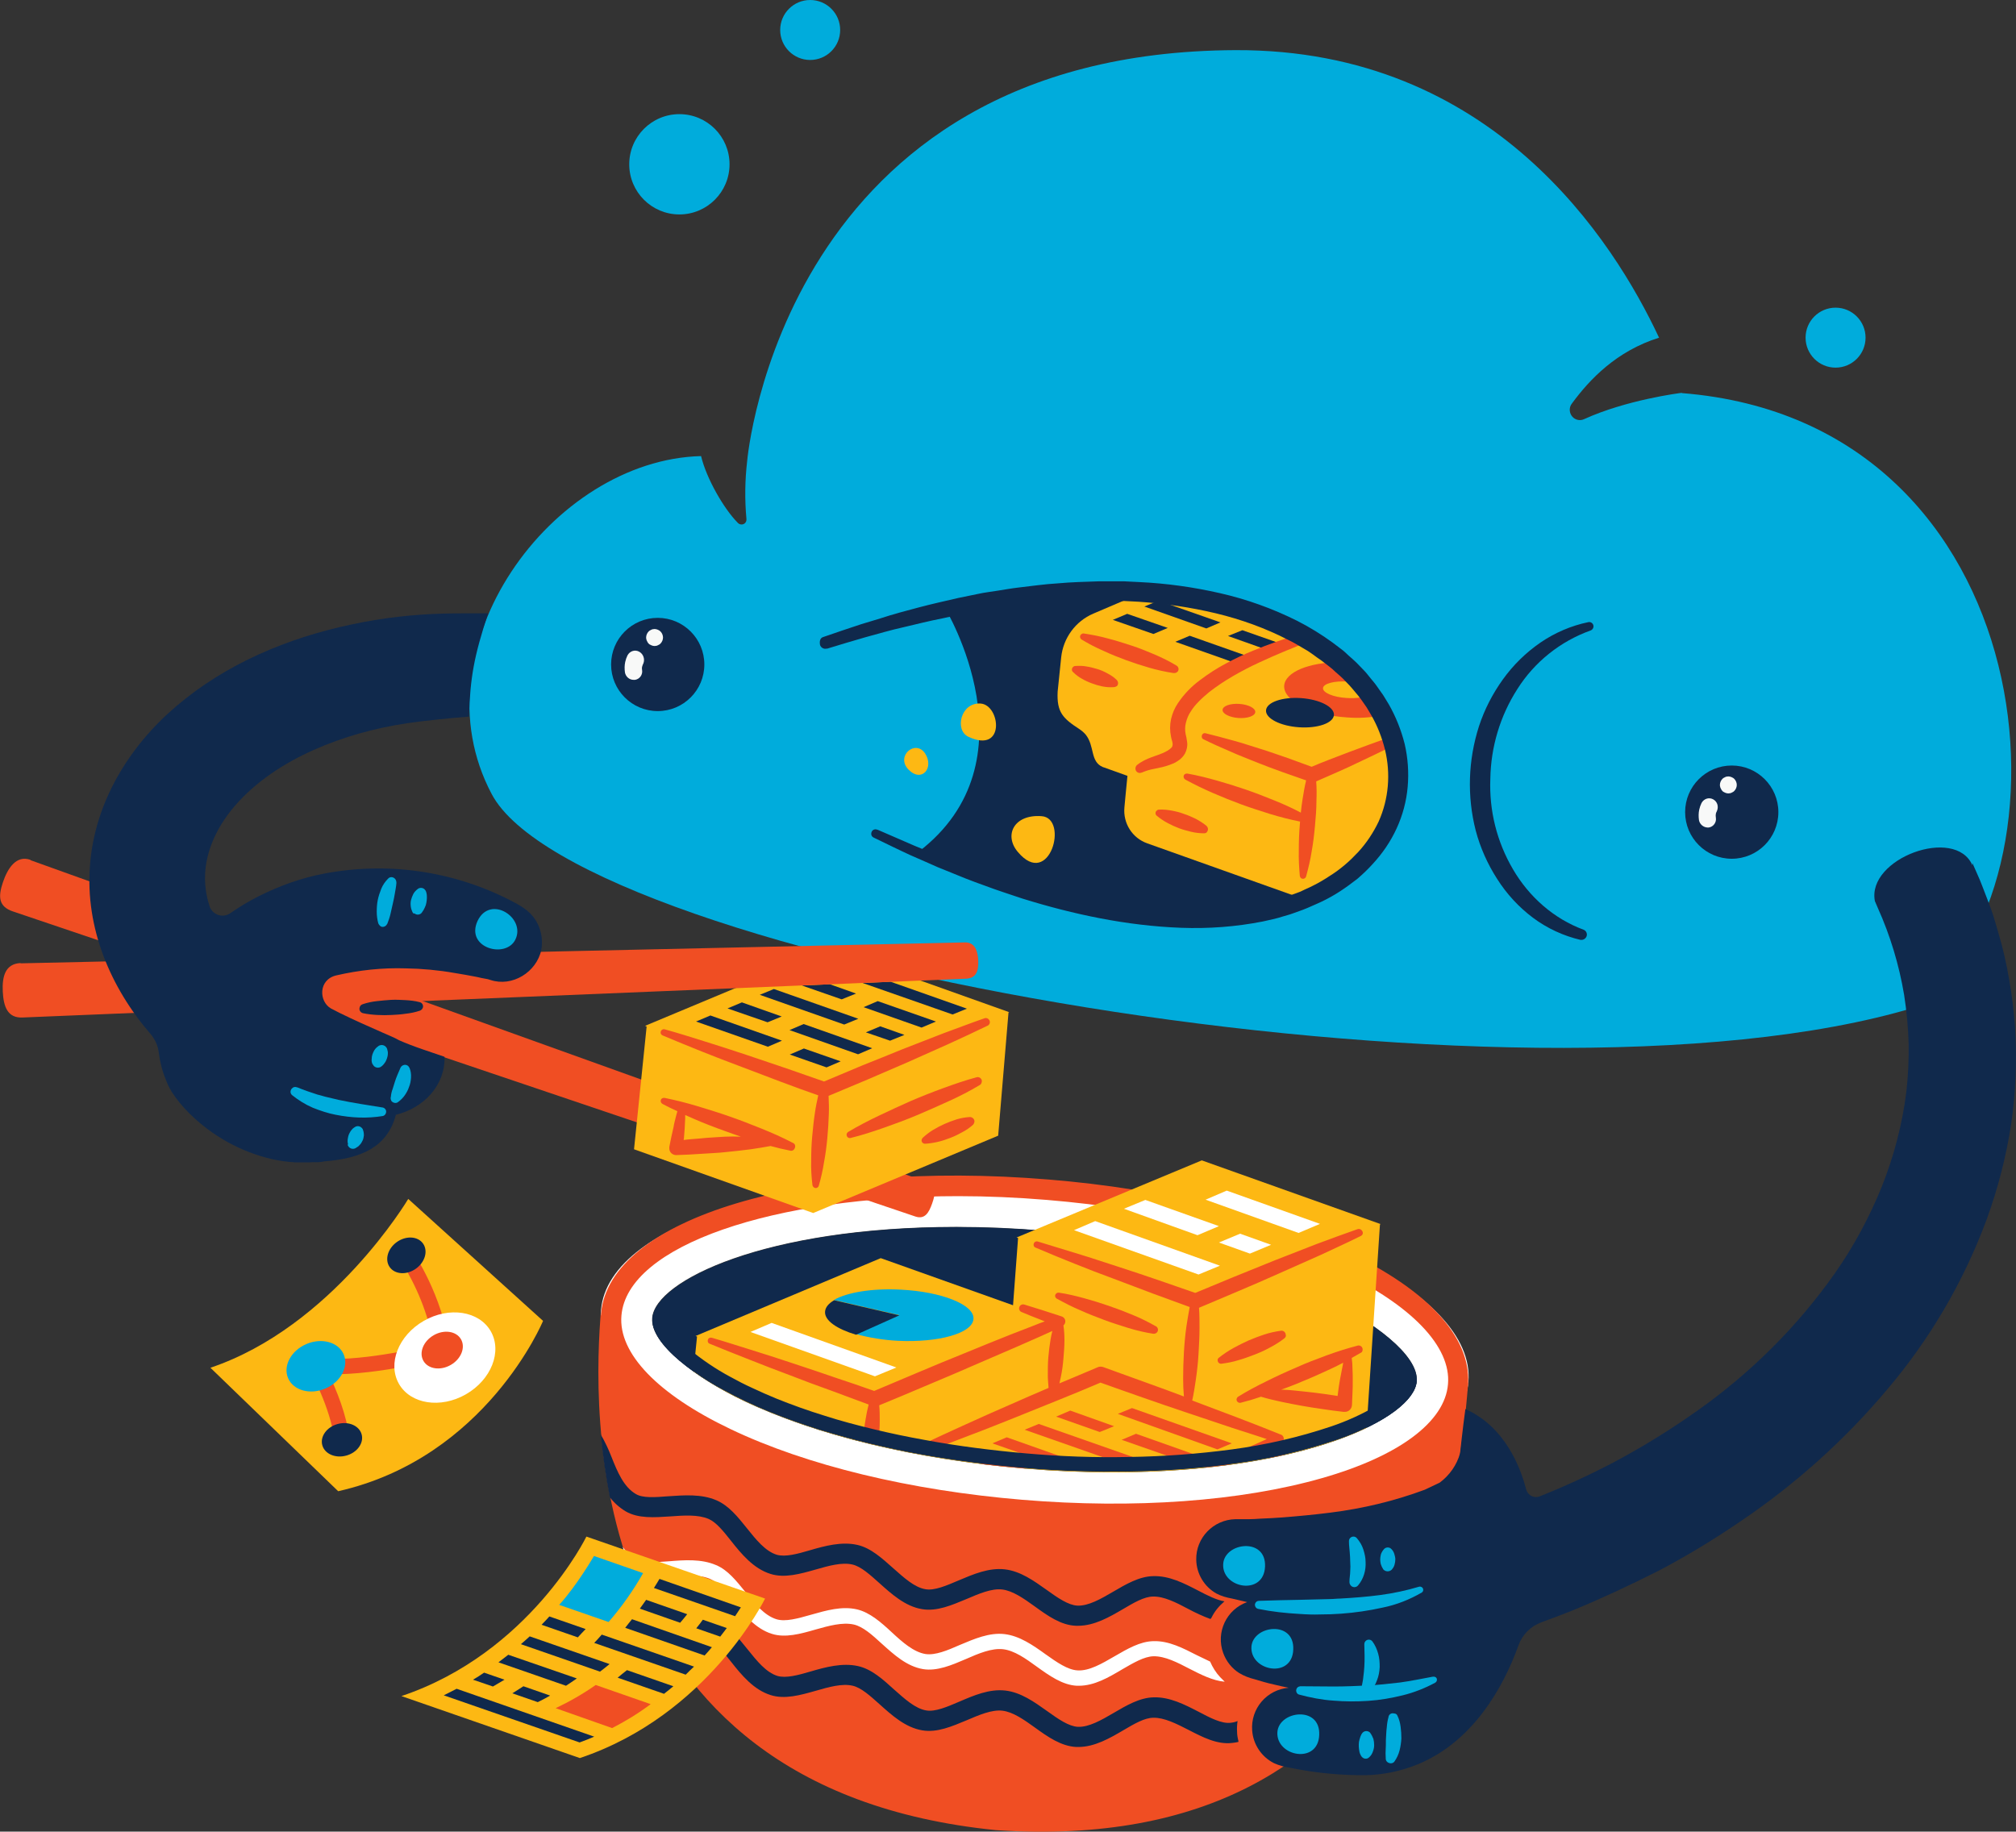<?xml version="1.0" encoding="utf-8"?>
<!-- Generator: Adobe Illustrator 23.0.2, SVG Export Plug-In . SVG Version: 6.00 Build 0)  -->
<svg version="1.1" id="uploading" xmlns="http://www.w3.org/2000/svg" xmlns:xlink="http://www.w3.org/1999/xlink" x="0px" y="0px" viewBox="0 0 800 726.9" style="enable-background:new 0 0 800 726.9;" xml:space="preserve">

<rect x="0" y="0" width="800" height="726.9" fill="#333333" stroke="none"/>

<g>
	<g>
		<path d="M759.8,399.8c-157.8,47.5-530.1-19.2-564.7-84.7c-30.7-58,23.9-132.6,83.1-134.1l0,0
			c2.2,9.1,9.1,20.9,14.4,26.3c0.7,0.9,1.9,1.1,2.8,0.5c0.6-0.4,0.9-1.2,0.8-1.9c-0.7-7.7-0.6-15.3,0.3-23c0,0,0,0,0,0
			c0,0,13.8-162.3,193.8-163c102.1-0.4,150.2,76,168,114c0,0,0.1,0.1,0.1,0.1c-17,5.3-27.7,16.7-34.6,26.1c-1.4,1.7-1.1,4.3,0.6,5.7
			c1.2,1,2.9,1.2,4.3,0.5c16.7-7.6,37.7-10.3,38.7-10.4c0,0,0,0.1,0,0.1C812.4,167.5,826.5,351,759.8,399.8z" style="fill:#00ACDC;"/>
		<path d="M627.2,373c-6.8-1.6-13.3-4.6-18.9-8.8c-5.6-4.2-10.4-9.4-14.2-15.4c-3.8-5.9-6.7-12.4-8.5-19.2
			c-3.5-13.7-3-28,1.3-41.4c2.2-6.7,5.4-12.9,9.5-18.6c4.1-5.7,9.1-10.6,14.9-14.6c5.7-3.9,12.2-6.7,19-8.1c0.9-0.2,1.8,0.4,2,1.3
			c0.2,0.8-0.3,1.7-1.1,2l0,0c-12,4.3-22.3,12.5-29.1,23.3c-6.8,10.6-10.5,22.9-10.7,35.6c-0.5,12.6,2.6,25,9,35.9
			c6.3,10.8,16.1,19.6,28.1,24c1.1,0.5,1.5,1.8,1,2.8C629,372.7,628.1,373.1,627.2,373L627.2,373z" style="fill:#10294C;"/>
		<circle cx="261" cy="263.7" r="18.5" style="fill:#10294C;"/>
		<circle cx="687.2" cy="322.3" r="18.5" style="fill:#10294C;"/>
		<circle cx="269.6" cy="65.2" r="19.9" style="fill:#00ACDC;"/>
		<circle cx="321.5" cy="11.9" r="11.9" style="fill:#00ACDC;"/>
		<circle cx="728.4" cy="134" r="11.9" style="fill:#00ACDC;"/>
		<path d="M261.6,250.2c-0.2-0.1-0.4-0.2-0.6-0.3c-0.2-0.1-0.4-0.1-0.6-0.2c-0.4-0.1-0.9-0.1-1.3,0
			c-0.2,0-0.4,0.1-0.6,0.2c-0.2,0.1-0.4,0.2-0.6,0.3c-0.2,0.1-0.4,0.3-0.5,0.4c-0.6,0.6-1,1.5-1,2.4c0,0.2,0,0.4,0.1,0.7
			c0,0.2,0.1,0.4,0.2,0.6c0.1,0.2,0.2,0.4,0.3,0.6c0.1,0.2,0.3,0.4,0.4,0.5c0.1,0.2,0.3,0.3,0.5,0.4c0.2,0.1,0.4,0.2,0.6,0.3
			c0.2,0.1,0.4,0.1,0.6,0.2c0.4,0.1,0.9,0.1,1.3,0c0.2,0,0.4-0.1,0.6-0.2c0.2-0.1,0.4-0.2,0.6-0.3c0.2-0.1,0.4-0.3,0.5-0.4
			c0.6-0.6,1-1.5,1-2.4c0-0.9-0.4-1.8-1-2.4C261.9,250.5,261.8,250.3,261.6,250.2z" style="fill:#F8F9F8;"/>
		<path d="M253.6,258.6c-1.7-0.9-3.7-0.2-4.6,1.5c0,0,0,0,0,0c-0.4,0.8-0.7,1.7-0.9,2.6c-0.3,1.4-0.3,2.8-0.1,4.2
			c0.3,1.6,1.7,2.9,3.4,2.9c0.2,0,0.4,0,0.6,0c1.9-0.3,3.1-2.1,2.8-3.9c-0.1-0.5-0.1-1.1,0.1-1.6c0.1-0.3,0.2-0.7,0.4-1
			C256,261.6,255.3,259.5,253.6,258.6C253.7,258.7,253.6,258.6,253.6,258.6z" style="fill:#F8F9F8;"/>
		<path d="M687.7,308.7c-0.2-0.1-0.4-0.2-0.6-0.3c-0.2-0.1-0.4-0.1-0.6-0.2c-0.4-0.1-0.9-0.1-1.3,0
			c-0.2,0-0.4,0.1-0.6,0.2c-0.2,0.1-0.4,0.2-0.6,0.3c-0.2,0.1-0.4,0.3-0.5,0.4c-0.6,0.6-1,1.5-1,2.4c0,0.2,0,0.4,0.1,0.7
			c0,0.2,0.1,0.4,0.2,0.6c0.1,0.2,0.2,0.4,0.3,0.6c0.1,0.2,0.3,0.4,0.4,0.5c0.1,0.2,0.3,0.3,0.5,0.4c0.2,0.1,0.4,0.2,0.6,0.3
			c0.2,0.1,0.4,0.1,0.6,0.2c0.4,0.1,0.9,0.1,1.3,0c0.2,0,0.4-0.1,0.6-0.2c0.2-0.1,0.4-0.2,0.6-0.3c0.2-0.1,0.4-0.3,0.5-0.4
			c0.6-0.6,1-1.5,1-2.4c0-0.9-0.4-1.8-1-2.4C688.1,309,687.9,308.8,687.7,308.7z" style="fill:#F8F9F8;"/>
		<path d="M679.8,317.2c-1.7-0.9-3.7-0.2-4.6,1.5c0,0,0,0,0,0c-0.4,0.8-0.7,1.7-0.9,2.6c-0.3,1.4-0.3,2.8-0.1,4.2
			c0.3,1.6,1.7,2.8,3.3,2.9c0.2,0,0.4,0,0.6,0c1.9-0.3,3.1-2.1,2.8-3.9c-0.1-0.5-0.1-1.1,0-1.6c0.1-0.3,0.2-0.7,0.4-1
			C682.1,320.1,681.5,318.1,679.8,317.2C679.8,317.2,679.8,317.2,679.8,317.2z" style="fill:#F8F9F8;"/>
		<path d="M364.3,338.2c47.6-36.1,10.7-96.9,10.7-96.9l0,0c244.4-52.7,237.4,203.8-10.8,96.9H364.3z" style="fill:#10294C;"/>
		<path d="M454.5,234.7l-20.6,8.8c-7.1,3-12,9.7-12.8,17.4l-1.4,13.6c-0.4,8.2,2.1,10.6,8.7,14.9
			c0.9,0.6,1.7,1.3,2.4,2.1c3.7,4.6,1.7,10.7,6.8,12.9l0.6,0.2l9.2,3.3l-0.8,8.2l-0.4,4.3c-0.6,6.3,3.1,12.2,9.1,14.3l60.9,21.7
			l10.9-4.6C579.9,320.5,556.2,242.4,454.5,234.7z" style="fill:#FDB813;"/>
		<path d="M531.7,262.8c-12.2,0-21.7,3.9-22.1,9.3c-0.4,6,10.7,11.7,24.8,12.6c4.7,0.4,9.4,0.1,14-0.8
			C544.3,275.9,538.6,268.7,531.7,262.8z" style="fill:#F04E23;"/>
		<path d="M540.3,271.5c-1.8-0.5-3.6-0.9-5.5-1c-5.3-0.4-9.7,0.8-9.8,2.6s4.1,3.6,9.4,3.9c4.1,0.3,7.6-0.4,9.1-1.5
			C542.4,274.2,541.4,272.8,540.3,271.5z" style="fill:#FDB813;"/>
		
			<ellipse transform="matrix(6.982913e-02 -0.998 0.998 6.982913e-02 175.579 752.949)" cx="491.5" cy="282.3" rx="2.8" ry="6.5" style="fill:#F04E23;"/>
		<polygon points="463.4,249.2 447.3,243.6 441.6,246 457.7,251.6 		" style="fill:#10294C;"/>
		<polygon points="472.1,252.3 466.4,254.7 493.3,264.2 499,261.8 		" style="fill:#10294C;"/>
		<polygon points="484.3,247 459.8,238.4 454.1,240.7 478.7,249.4 		" style="fill:#10294C;"/>
		<polygon points="493,250.1 487.3,252.4 505.9,259 511.5,256.6 		" style="fill:#10294C;"/>
		<path d="M465.6,267.1c-3.2-0.5-6.4-1.2-9.5-2.1c-3.1-0.9-6.2-1.9-9.2-3c-3-1.1-6-2.3-9-3.7c-3-1.3-5.9-2.8-8.7-4.5
			c-0.6-0.4-0.8-1.2-0.4-1.8c0.3-0.4,0.8-0.7,1.3-0.6c3.2,0.5,6.4,1.1,9.6,2c3.1,0.8,6.2,1.8,9.3,2.8c3.1,1,6,2.2,9.1,3.5
			c3,1.3,5.9,2.7,8.7,4.4c0.8,0.4,1.1,1.4,0.7,2.2C467.1,266.9,466.4,267.2,465.6,267.1L465.6,267.1z" style="fill:#F04E23;"/>
		<path d="M477.8,330.7c-1.7,0-3.4-0.2-5.1-0.6c-1.6-0.4-3.2-0.8-4.8-1.4c-1.6-0.6-3.1-1.3-4.6-2.1
			c-1.5-0.8-3-1.8-4.3-2.9c-0.6-0.5-0.6-1.4-0.1-1.9c0.3-0.3,0.6-0.5,1-0.5c1.7-0.1,3.5,0.1,5.1,0.4c1.6,0.3,3.3,0.7,4.8,1.3
			c1.6,0.5,3.1,1.2,4.6,1.9c1.5,0.8,3,1.7,4.3,2.8c0.7,0.6,0.9,1.6,0.3,2.4C478.8,330.5,478.3,330.7,477.8,330.7L477.8,330.7z" style="fill:#F04E23;"/>
		<path d="M441.9,272.7c-1.5,0.1-3,0-4.5-0.3c-1.4-0.3-2.8-0.7-4.1-1.2c-1.4-0.5-2.7-1.1-3.9-1.8
			c-1.3-0.7-2.5-1.6-3.6-2.7c-0.6-0.5-0.6-1.4,0-2c0,0,0,0,0,0c0.2-0.2,0.5-0.4,0.9-0.4c1.5-0.1,3-0.1,4.5,0.2
			c1.4,0.2,2.8,0.6,4.2,1c1.4,0.4,2.7,1,4,1.7c1.3,0.7,2.6,1.5,3.7,2.6c0.7,0.7,0.8,1.8,0.1,2.5
			C442.8,272.5,442.4,272.7,441.9,272.7L441.9,272.7z" style="fill:#F04E23;"/>
		<path d="M551.3,292.7c-2.6,0.9-5.1,1.7-7.7,2.7c-2.7,1-5.4,2-8.1,3c-2.7,1-5.4,2.1-8.1,3.1c-2.3,0.9-4.6,1.8-6.9,2.8
			c-3.2-1.2-6.4-2.3-9.6-3.5c-3.6-1.2-7.1-2.5-10.7-3.6c-1.8-0.6-3.6-1.1-5.4-1.7s-3.6-1.1-5.4-1.6c-3.6-1-7.3-2-11-2.9
			c-0.7-0.2-1.4,0.3-1.5,1c-0.1,0.6,0.1,1.2,0.7,1.4c3.4,1.7,6.8,3.2,10.3,4.7c1.7,0.8,3.5,1.5,5.2,2.2c1.7,0.7,3.5,1.4,5.2,2.1
			c3.5,1.4,7,2.7,10.6,4c3.1,1.1,6.2,2.2,9.4,3.3c-0.6,2.5-1,4.9-1.4,7.4c-0.3,1.8-0.5,3.6-0.7,5.4c-3.4-1.8-6.9-3.4-10.4-4.8
			c-3.7-1.5-7.5-3-11.3-4.3s-7.6-2.5-11.5-3.6c-3.9-1.1-7.8-2.1-11.8-2.8c-0.7-0.1-1.4,0.3-1.5,1c-0.1,0.6,0.2,1.1,0.7,1.4
			c3.5,1.9,7.2,3.7,10.9,5.3c3.7,1.6,7.4,3.1,11.2,4.5c3.8,1.4,7.6,2.6,11.4,3.8c3.9,1.2,7.8,2.2,11.8,3h0.2c0,0.4-0.1,0.9-0.1,1.3
			c-0.3,3.4-0.4,6.7-0.4,10.1c-0.1,3.4,0.1,6.8,0.4,10.2c0.1,0.5,0.4,1,0.9,1.1c0.7,0.2,1.4-0.2,1.6-0.9c0,0,0,0,0,0
			c0.9-3.3,1.7-6.6,2.2-9.9c0.6-3.3,1-6.7,1.3-10c0.3-3.3,0.6-6.7,0.6-10.1c0.1-2.6,0.1-5.1-0.1-7.7c2.4-1.1,4.9-2.1,7.3-3.2
			c2.6-1.2,5.3-2.3,7.9-3.6s5.2-2.4,7.8-3.7c2.2-1,4.3-2.1,6.4-3.2C551.8,295,551.6,293.8,551.3,292.7z" style="fill:#F04E23;"/>
		<path d="M515.9,251.6c-6.3,1.9-12.6,4.1-18.6,6.6c-3.7,1.5-7.3,3.2-10.8,5.1c-3.6,1.9-7,4.1-10.3,6.6
			c-3.4,2.5-6.4,5.6-8.8,9.2c-1.3,1.9-2.2,4.1-2.7,6.3c-0.5,2.3-0.5,4.7,0,7c0.1,0.5,0.2,1.1,0.4,1.6c0.1,0.3,0.2,0.7,0.2,1
			c0.1,0.4,0,0.8-0.1,1.2c-0.2,0.6-1.5,1.6-3,2.3c-3,1.5-7.4,2.2-11,5.1c-0.6,0.5-0.8,1.4-0.5,2.1c0.4,0.9,1.4,1.3,2.3,0.9
			c0,0,0,0,0,0h0.1c1.6-0.7,3.3-1.2,5-1.5c2-0.4,4-0.8,5.9-1.5c1.1-0.4,2.2-0.8,3.2-1.5c1.2-0.7,2.3-1.8,3-3
			c0.7-1.4,1.1-2.9,0.9-4.5c-0.1-0.6-0.2-1.3-0.3-1.9c-0.1-0.5-0.2-0.9-0.3-1.3c-0.3-1.5-0.3-3.1,0.1-4.6c0.4-1.6,1-3.1,1.9-4.4
			c0.9-1.5,2-2.8,3.3-4.1c0.6-0.6,1.3-1.3,2-1.9c0.7-0.6,1.4-1.2,2.1-1.8c3-2.3,6.1-4.4,9.4-6.3c3.3-1.9,6.7-3.7,10.2-5.3
			c6.6-3.1,13.5-5.9,20.4-8.6C518.6,253.3,517.3,252.4,515.9,251.6z" style="fill:#F04E23;"/>
		
			<ellipse transform="matrix(6.871183e-02 -0.998 0.998 6.871183e-02 197.992 778.056)" cx="515.7" cy="283" rx="5.8" ry="13.5" style="fill:#10294C;"/>
		<path d="M384.3,292.4c-5.6-2.6-3.1-13.7,4.8-13.2S399.1,299.3,384.3,292.4z" style="fill:#FDB813;"/>
		<path d="M360.5,305.4c-5.2-5.4,2.8-12.1,6.6-6.4C370.8,304.7,365.8,310.8,360.5,305.4z" style="fill:#FDB813;"/>
		<path d="M403.9,338.1c-5.6-6.6-1.6-15,9.4-14.2C424.3,324.6,416.5,353.1,403.9,338.1z" style="fill:#FDB813;"/>
		<path d="M326.7,252.8c5-1.7,10.1-3.5,15.1-5.1l7.6-2.3l3.8-1.2c1.3-0.4,2.6-0.7,3.8-1.1c5.1-1.4,10.3-2.8,15.5-4
			c2.6-0.6,5.2-1.2,7.8-1.8l7.8-1.6c1.3-0.3,2.6-0.5,3.9-0.7l4-0.6c2.6-0.4,5.3-0.9,7.9-1.2c5.3-0.6,10.6-1.4,16-1.7
			c5.3-0.5,10.7-0.6,16.1-0.8h8.1h2l2,0.1l4,0.2c10.8,0.5,21.5,2,32,4.4c10.6,2.4,20.9,6.1,30.7,11c4.9,2.5,9.6,5.4,14,8.6l3.3,2.5
			c0.5,0.4,1.1,0.8,1.6,1.3l1.5,1.4c1,0.9,2.1,1.8,3.1,2.8l2.9,3c1,1,1.8,2.1,2.7,3.2c0.9,1.1,1.8,2.1,2.6,3.3l2.4,3.4l2.2,3.6
			c2.8,4.9,4.9,10.2,6.3,15.7c1.3,5.6,1.7,11.4,1.2,17.1c-0.5,5.7-2,11.3-4.4,16.5c-2.4,5.2-5.6,9.9-9.5,14.1
			c-1.9,2.1-3.9,4-6.1,5.9c-2.2,1.7-4.5,3.4-6.8,4.9c-2.3,1.5-4.8,2.9-7.3,4.1c-1.2,0.6-2.5,1.1-3.8,1.7s-2.5,1.1-3.8,1.6l-3.9,1.4
			c-1.3,0.5-2.6,0.8-3.9,1.2c-1.3,0.4-2.6,0.8-4,1.1l-4,0.9c-10.7,2.1-21.5,2.9-32.4,2.5c-21.6-0.8-42.7-5.3-63-11.6
			c-5-1.7-10.1-3.3-15.1-5.2c-2.5-0.9-5-1.8-7.5-2.8l-7.4-3l-3.7-1.5l-3.6-1.6l-7.3-3.2c-4.8-2.2-9.6-4.6-14.4-6.9
			c-0.9-0.4-1.2-1.4-0.8-2.3c0.4-0.9,1.4-1.2,2.3-0.8l0,0h0.1c4.8,2.1,9.6,4.2,14.5,6.3l7.3,3l3.7,1.5l3.7,1.4l7.4,2.8
			c2.5,0.9,5,1.7,7.5,2.5c5,1.7,10,3.2,15,4.7c2.5,0.8,5,1.4,7.6,2c2.5,0.7,5,1.4,7.6,1.9l7.7,1.7l7.7,1.4c10.3,1.8,20.6,2.8,31,3
			c10.3,0.2,20.6-0.7,30.7-2.8l3.7-0.8c1.2-0.3,2.4-0.7,3.7-1c1.2-0.3,2.5-0.7,3.6-1.1l3.6-1.3c1.2-0.4,2.4-0.9,3.5-1.5
			c1.1-0.5,2.3-1,3.4-1.6c2.2-1.1,4.4-2.4,6.5-3.8c2.1-1.3,4.1-2.8,6-4.4c1.9-1.6,3.6-3.3,5.3-5.1c3.3-3.6,6-7.7,8.1-12.1
			c4-9,4.8-19,2.5-28.5c-1.2-4.8-3-9.4-5.4-13.6l-1.9-3.2l-2.1-3c-0.7-1-1.5-2-2.3-2.9c-0.8-1-1.6-1.9-2.4-2.8l-2.6-2.7
			c-0.9-0.9-1.9-1.7-2.8-2.5l-1.4-1.3c-0.5-0.4-1-0.8-1.5-1.2l-3-2.3c-1-0.7-2.1-1.4-3.1-2.2c-1-0.7-2.1-1.5-3.2-2.1
			c-2.2-1.3-4.3-2.6-6.6-3.7c-9.1-4.7-18.8-8.2-28.8-10.6c-10.1-2.4-20.3-3.9-30.7-4.6l-3.9-0.2l-1.9-0.1h-2l-7.8-0.1
			c-5.2,0.1-10.4,0.2-15.6,0.6c-5.2,0.2-10.4,0.9-15.6,1.4c-2.6,0.3-5.2,0.7-7.8,1l-3.9,0.5c-1.3,0.2-2.6,0.4-3.9,0.6l-7.7,1.3
			c-2.6,0.5-5.1,1-7.7,1.6c-5.2,1-10.3,2.3-15.4,3.5c-1.3,0.3-2.6,0.6-3.8,0.9l-3.8,1l-7.6,2.1c-5,1.4-10.1,3-15.1,4.5H328
			c-1.1,0.3-2.3-0.4-2.6-1.5C325.1,254.2,325.6,253.1,326.7,252.8L326.7,252.8z" style="fill:#10294C;"/>
	</g>
	<g>
		<path d="M416,469.1c95.1,7.9,169.7,43.4,166.7,79.3c-3,35.9-82.4,58.7-177.5,50.8c-95-7.9-169.7-43.4-166.7-79.3
			S321,461.2,416,469.1z M562.2,548.1c0.8-10.4-17.6-23.9-36.2-32.8c-29-13.8-68.6-23.3-111.6-26.9c-11.7-1-23.5-1.5-34.9-1.5
			c-75.8,0-119.5,21.3-120.7,36.1c-0.9,10.4,17.6,23.9,36.2,32.8c29,13.8,68.6,23.3,111.6,26.9c11.7,1,23.4,1.5,34.8,1.5
			C517.4,584.2,561,562.9,562.2,548.1z" style="fill:#FFFFFF;"/>
		<path d="M582.6,549.5c0-0.4,0.1-0.8,0.1-1.2c0,0.2,0,0.4-0.1,0.6c0.9-18.4-16-36.9-47.8-52
			c-31.2-14.8-73.3-25.1-118.7-28.8c-96.5-8-174.5,15.4-177.6,53.3c0,0.3,0,0.5-0.1,0.8c0-0.8,0-1.5,0.1-2.3
			c-3,35.9-10.5,189.6,156.7,206.4c169.7,11.4,184.1-137.1,187.3-176.1c0-0.1,0-0.2,0-0.3l0,0C582.6,549.8,582.6,549.6,582.6,549.5z
			 M246.6,522.1c2.3-27.9,60.5-47.4,133.7-47.4c11.4,0,23.2,0.5,35.2,1.5c44.4,3.7,85.6,13.6,115.9,28.1
			c28.7,13.6,44.5,30.1,43.2,45l0,0c-1.2,15-19.5,28.6-50,37.3c-32.2,9.2-74.5,12.3-118.9,8.6s-85.6-13.6-115.9-28.1
			C261.1,553.4,245.3,537.1,246.6,522.1z" style="fill:#F04E23;"/>
		<g id="_Groupe_">
			<path d="M526,515.4c18.6,8.9,37,22.4,36.2,32.8c-1.2,14.7-44.9,36.1-120.7,36.1c-11.4,0-23.2-0.5-34.8-1.5
				c-43-3.6-82.6-13.1-111.6-26.9c-18.6-8.9-37-22.4-36.2-32.8c1.2-14.7,44.9-36.1,120.7-36.1c11.4,0,23.2,0.5,34.9,1.5
				C457.4,492,497,501.6,526,515.4z" style="fill:#10294C;"/>
		</g>
		<path d="M493.9,675.8L493.9,675.8z" style="fill:#10294C;"/>
		<path d="M493.9,675.8" style="fill:#10294C;"/>
		<path d="M289.8,567.1c30.3,14.4,71.5,24.4,115.9,28.1s86.6,0.6,118.9-8.6c30.6-8.7,48.8-22.3,50-37.3l0,0
			c1.2-15-14.5-31.4-43.2-45c-30.3-14.4-71.5-24.4-115.9-28.1c-12-1-23.8-1.5-35.2-1.5c-73.2,0-131.4,19.5-133.7,47.4
			C245.3,537.1,261.1,553.4,289.8,567.1z" style="fill:none;"/>
		<path d="M403.4,491.1l0.6,0.2l-2,26.7l-52.5-18.7L276,530.2l0.6,0.2l-1.4,13.9c6.3,4.4,12.9,8.3,19.9,11.6
			c29,13.8,68.6,23.3,111.6,26.9c11.7,1,23.4,1.5,34.8,1.5c46.5,0,80.8-8.1,100.8-17.6l5.3-80.8l0.3-0.1l-71-25.3L403.4,491.1z" style="fill:#FDB813;"/>
		<path d="M509.7,531.1c-1.8,1.4-3.7,2.6-5.8,3.7c-2,1.1-4,2-6.1,2.8c-2.1,0.8-4.2,1.6-6.4,2.2
			c-2.2,0.7-4.4,1.1-6.7,1.4c-0.7,0.1-1.4-0.4-1.5-1.2c-0.1-0.5,0.1-0.9,0.5-1.2c1.8-1.4,3.7-2.7,5.7-3.8c2-1.1,4-2.1,6-3
			c2.1-0.9,4.2-1.7,6.3-2.4c2.2-0.7,4.4-1.2,6.7-1.5c0.9-0.1,1.7,0.6,1.8,1.5C510.4,530.2,510.2,530.7,509.7,531.1L509.7,531.1z" style="fill:#F04E23;"/>
		<path d="M428.7,520c3.1,1.4,6.2,2.6,9.4,3.8c3.2,1.2,6.4,2.2,9.6,3.2c3.3,1,6.6,1.8,9.9,2.3c0.9,0.1,1.7-0.4,1.9-1.3
			c0.1-0.7-0.2-1.4-0.9-1.7c-3-1.7-6-3.2-9.2-4.5c-3.1-1.3-6.3-2.5-9.5-3.6c-3.2-1.1-6.4-2.1-9.7-3c-3.3-0.9-6.6-1.7-10-2.2
			c-0.5-0.1-1,0.2-1.3,0.6c-0.4,0.6-0.2,1.4,0.5,1.8C422.5,517.1,425.6,518.7,428.7,520z" style="fill:#F04E23;"/>
		<path d="M516.7,548.2c-2.7,1.1-5.4,2.2-8.2,3.2h0.5c2.8,0.2,5.5,0.5,8.3,0.7c2.8,0.3,5.5,0.6,8.3,1
			c1.8,0.3,3.5,0.5,5.3,0.8c0.1-0.5,0.1-1.1,0.2-1.6c0.2-1.6,0.5-3.2,0.7-4.7c0.2-1.6,0.5-3.1,0.9-4.7c0.2-0.8,0.3-1.5,0.5-2.3
			c-1.5,0.8-3,1.5-4.6,2.3C524.6,544.9,520.7,546.6,516.7,548.2z" style="fill:none;"/>
		<path d="M540.7,535.2c-0.2-0.9-1.1-1.4-1.9-1.2c0,0,0,0,0,0c-4.2,1.1-8.3,2.4-12.4,3.9c-4,1.5-8.1,3-12,4.8
			c-4,1.7-7.9,3.5-11.7,5.4c-3.9,1.9-7.7,3.9-11.4,6.2c-0.6,0.4-0.8,1.2-0.4,1.8c0.3,0.5,0.9,0.7,1.4,0.6c2.8-0.7,5.5-1.5,8.1-2.4
			c2.6,0.8,5.3,1.4,8,2c2.7,0.6,5.5,1.1,8.2,1.6c2.7,0.5,5.5,0.9,8.2,1.3s5.5,0.8,8.3,1.1h0.2h0.2c1.6,0.1,2.9-1.1,3-2.7
			c0,0,0,0,0,0c0.1-1.6,0.1-3.2,0.2-4.8c0.1-1.6,0.1-3.2,0.1-4.8s0-3.2-0.1-4.8c0-1.4-0.1-2.8-0.3-4.3c1.2-0.7,2.5-1.4,3.7-2.1
			C540.6,536.6,540.8,535.9,540.7,535.2z M532.6,543c-0.3,1.6-0.6,3.1-0.9,4.7c-0.3,1.6-0.5,3.1-0.7,4.7c-0.1,0.5-0.1,1-0.2,1.6
			c-1.8-0.3-3.5-0.5-5.3-0.8c-2.7-0.4-5.5-0.7-8.3-1c-2.8-0.3-5.5-0.6-8.3-0.7h-0.5c2.7-1,5.5-2,8.2-3.2c4-1.6,7.9-3.4,11.8-5.2
			c1.5-0.7,3.1-1.5,4.6-2.3C532.9,541.5,532.8,542.2,532.6,543L532.6,543z" style="fill:#F04E23;"/>
		<polygon points="484.1,502.3 434.6,484.6 426.2,488.2 475.6,505.8 		" style="fill:#FFFFFF;"/>
		<polygon points="355.7,542.7 306.2,525 297.8,528.6 347.2,546.2 		" style="fill:#FFFFFF;"/>
		<polygon points="454.5,476.2 446,479.7 475.2,490.2 483.7,486.6 		" style="fill:#FFFFFF;"/>
		<polygon points="504.4,494 492.1,489.6 483.7,493.1 496,497.5 		" style="fill:#FFFFFF;"/>
		<polygon points="486.8,472.5 478.4,476.1 515.3,489.3 523.8,485.7 		" style="fill:#FFFFFF;"/>
		<path d="M357.4,511.8c-11.4-0.6-21.3,1.1-26.5,4.1l25.9,6l-17.3,7.5c5.5,1.5,11.1,2.4,16.7,2.7
			c16.3,0.8,29.8-3,30.1-8.7C386.7,517.8,373.7,512.6,357.4,511.8z" style="fill:#00ACDC;"/>
		<path d="M356.9,522l-25.9-6c-2.2,1.3-3.5,2.8-3.6,4.6c-0.2,3.5,4.7,6.8,12.3,9.1L356.9,522z" style="fill:#10294C;"/>
		<polygon points="442.1,566 424.7,559.8 419.1,562.2 436.4,568.3 		" style="fill:#F04E23;"/>
		<polygon points="450.8,569 445.1,571.4 470.8,580.4 476.5,578.1 		" style="fill:#F04E23;"/>
		<polygon points="425.5,579.6 399.5,570.4 393.8,572.8 419.9,581.9 		" style="fill:#F04E23;"/>
		<polygon points="453.8,579.7 412.2,565.1 406.6,567.4 448.2,582 		" style="fill:#F04E23;"/>
		<polygon points="443.6,561.1 483.1,575.2 488.8,572.8 449.2,558.8 		" style="fill:#F04E23;"/>
		<path d="M540.7,488.8c-0.3-0.8-1.2-1.3-2-1c0,0,0,0,0,0c-5.5,1.9-11.1,4-16.5,6L514,497l-8.2,3.2
			c-5.4,2.2-10.9,4.4-16.3,6.6c-5,2.1-10.1,4.2-15.2,6.3c-4.9-1.7-9.8-3.4-14.7-5.1c-5.3-1.8-10.6-3.6-15.9-5.3
			c-5.3-1.7-10.6-3.5-15.9-5.1s-10.7-3.3-16-4.9c-0.7-0.2-1.4,0.2-1.6,0.9c-0.2,0.6,0.1,1.3,0.7,1.5c5.1,2.2,10.3,4.3,15.5,6.4
			c5.2,2.1,10.4,4.1,15.6,6c5.2,1.9,10.4,4,15.6,5.9c4.8,1.8,9.7,3.5,14.5,5.3c-0.5,2.6-0.9,5.1-1.3,7.7c-0.5,3.5-0.8,6.9-1,10.4
			c-0.2,3.5-0.3,6.9-0.3,10.4c0,2.3,0.1,4.7,0.3,7c-4.8-1.8-9.6-3.6-14.4-5.3c-5.9-2.1-11.8-4.3-17.7-6.4l0,0
			c-0.7-0.2-1.5-0.2-2.1,0.1c-5,2.1-10.1,4.3-15.2,6.4c0.2-0.9,0.4-1.8,0.6-2.7c0.5-2.4,0.8-4.8,1-7.2c0.2-2.4,0.4-4.8,0.4-7.2
			c0-2-0.1-3.9-0.4-5.9c0.9-0.8,1-2.1,0.2-3c-0.3-0.3-0.6-0.5-1-0.6l-7.4-2.4c-2.5-0.8-4.9-1.5-7.4-2.3c-0.8-0.2-1.6,0.2-1.9,1
			c-0.3,0.8,0.1,1.7,0.9,2c2.4,1,4.8,2,7.2,2.9l2,0.8c-1.4,0.5-2.8,1-4.2,1.6l-9.3,3.6c-6.2,2.5-12.3,4.9-18.5,7.5
			c-6.2,2.5-12.3,5-18.4,7.6c-5.8,2.4-11.5,4.9-17.3,7.3c-5-1.8-10.1-3.5-15.2-5.2c-5.4-1.9-10.9-3.7-16.3-5.5
			c-5.4-1.8-10.9-3.6-16.4-5.3c-5.5-1.7-11-3.5-16.5-5.1c-0.7-0.2-1.4,0.1-1.6,0.8c-0.2,0.7,0.1,1.4,0.8,1.6
			c5.3,2.2,10.7,4.3,16,6.4s10.7,4.2,16.1,6.2c5.4,2.1,10.7,4.1,16.1,6c4.9,1.8,9.9,3.7,14.8,5.5c-0.5,1.9-0.9,3.9-1.2,5.8
			c-0.5,2.8-0.8,5.6-1,8.4c0,0.2,0,0.3,0,0.5c1.9,0.5,3.9,1,5.9,1.4c0-0.5,0.1-0.9,0.2-1.3c0.3-2.8,0.5-5.6,0.5-8.4c0-2,0-4-0.2-6.1
			c5.9-2.4,11.8-4.9,17.7-7.4c6.1-2.6,12.2-5.1,18.3-7.8c6.1-2.6,12.2-5.3,18.3-7.9l9.1-4l5.3-2.4c-0.3,1.1-0.5,2.2-0.7,3.3
			c-0.4,2.4-0.7,4.8-0.9,7.2c-0.2,2.4-0.2,4.8-0.2,7.2c0,1.6,0.2,3.3,0.3,4.9c-5.1,2.2-10.3,4.4-15.4,6.7
			c-5.8,2.5-11.6,5.1-17.3,7.7s-11.5,5.2-17.2,8c-0.7,0.4-1.1,1.2-0.8,2c0.3,0.8,1.2,1.2,2,1c6-2.1,11.8-4.5,17.7-6.7
			c5.9-2.2,11.8-4.6,17.6-6.9c5.9-2.4,11.7-4.7,17.6-7.1c5.5-2.2,11-4.5,16.4-6.8c5.5,2,11.1,3.9,16.7,5.9
			c5.9,2.1,11.9,4.1,17.8,6.1l17.9,6l9,2.9l4.6,1.5l-12.2,5.5l-12.7,5.8c3.3-0.3,6.6-0.7,9.7-1.1l4.2-1.8l12.9-5.4
			c-0.1,0.5-0.3,1.1-0.4,1.6c-0.2,0.9-0.4,1.9-0.5,2.9c2-0.4,4-0.8,6-1.3c0-0.4,0-0.8,0-1.1c-0.1-1.5-0.2-2.9-0.6-4.3
			c0.1-0.1,0.1-0.2,0.2-0.3c0.4-0.9-0.1-1.9-1-2.3h-0.1l-8.8-3.5l-8.8-3.4l-17.5-6.6c0.6-2.7,1-5.3,1.4-8c0.5-3.5,0.9-6.9,1.1-10.4
			s0.4-6.9,0.4-10.4c0-2.6,0-5.3-0.2-8c5.2-2.2,10.4-4.4,15.6-6.6c5.4-2.3,10.8-4.6,16.1-7l8.1-3.6l8.1-3.6
			c5.3-2.5,10.7-4.9,15.9-7.5C540.7,490.3,541,489.5,540.7,488.8z" style="fill:#F04E23;"/>
		<path d="M387,575.6l-5.6,2.4l8.7,3.1c5.5,0.7,11,1.2,16.6,1.7l0.7,0.1L387,575.6z" style="fill:#F04E23;"/>
		<path d="M562.2,548.1c-0.2,1.7-0.8,3.4-1.8,4.8c-0.9,1.5-2,2.8-3.3,4c-2.5,2.4-5.3,4.4-8.3,6.2
			c-6,3.5-12.3,6.3-18.9,8.5c-13.1,4.4-26.7,7.5-40.4,9.3c-13.7,1.9-27.5,2.9-41.4,3.1c-13.8,0.2-27.7-0.2-41.5-1.4
			c-13.8-1.2-27.5-2.9-41.2-5.4c-6.8-1.2-13.6-2.7-20.3-4.3c-6.7-1.6-13.4-3.5-20-5.5c-13.2-4.2-26.2-9.2-38.3-15.9
			c-6.1-3.3-11.9-7.2-17.2-11.6c-2.7-2.2-5.1-4.7-7.2-7.4c-1-1.4-1.9-2.9-2.6-4.5c-0.7-1.6-1-3.3-0.9-5c0.1-1.7,1.5-2.9,3.2-2.8
			s2.9,1.5,2.8,3.2v0.2c0,0.8,0.2,1.5,0.5,2.2c0.5,1.1,1.2,2.2,1.9,3.2c1.9,2.4,4,4.5,6.3,6.5c5,4.1,10.4,7.8,16.2,10.9
			c2.9,1.6,5.8,3.1,8.9,4.5l4.6,2.1l4.7,2c6.2,2.5,12.6,4.8,19.1,6.8c6.5,2.1,13,3.8,19.6,5.4c6.6,1.6,13.3,3,20,4.2
			c13.4,2.5,27,4.2,40.6,5.4c13.6,1.2,27.3,1.7,40.9,1.4c13.6-0.2,27.2-1.2,40.7-3c13.4-1.8,26.5-4.8,39.3-9.1
			c6.2-2.1,12.2-4.8,17.8-8.1c2.6-1.5,5-3.3,7.3-5.4c0.9-0.9,1.7-1.8,2.4-2.9c0.5-0.7,0.8-1.4,0.9-2.2l0,0c0.1-1.6,1.5-2.8,3.1-2.7
			C561.1,545.1,562.3,546.5,562.2,548.1L562.2,548.1z" style="fill:#10294C;"/>
		<path d="M480.8,641.9c1.2-2.5,3-4.6,5.1-6.4c-3.1-0.5-6.7-2.3-10.5-4.3c-5.6-2.9-11.4-5.9-17.8-5.7
			c-5.5,0.1-10.8,3.2-15.9,6.2c-4.8,2.8-9.8,5.7-14.2,5.5c-3.6-0.2-7.8-3.1-12.1-6.2c-5.2-3.7-10.5-7.5-16.7-8.2
			c-6.3-0.7-12.4,1.9-18.3,4.4c-4.9,2.1-9.6,4.1-13.1,3.5c-4.4-0.7-8.6-4.6-12.8-8.3c-4.4-3.9-8.9-8.1-14.3-9.3
			c-6.2-1.4-12.9,0.4-18.7,2.1c-5.1,1.5-9.9,2.8-13.3,1.8c-4.5-1.4-8.2-6-11.8-10.5c-3.6-4.5-7.2-9-12.1-11.1c-6-2.6-13-2-19.1-1.6
			c-5.2,0.4-10.1,0.8-12.9-0.9c-4.8-2.8-7.3-8.8-9.6-14.6c-1.2-3.1-2.6-6.1-4.3-9c0.8,8.4,2,16.7,3.6,24.9c1.7,2.2,3.8,4.1,6.3,5.6
			c5,2.9,11.4,2.4,17.6,2c5.4-0.4,11.1-0.8,15.3,1c3,1.3,5.9,4.9,8.9,8.7c4.1,5.2,8.9,11,15.6,13.1c5.6,1.8,11.9,0,17.9-1.7
			c5.2-1.5,10.5-3,14.7-2c3.4,0.8,6.9,4,10.7,7.4c4.8,4.3,10.2,9.2,16.9,10.3c5.9,1,11.8-1.6,17.6-4c4.9-2.1,10-4.3,14.2-3.8
			c4.2,0.5,8.6,3.6,12.9,6.7c5.1,3.7,10.4,7.5,16.4,7.7c0.3,0,0.6,0,0.8,0c6.5,0,12.5-3.5,17.8-6.6c4.4-2.6,8.5-5,12-5
			c4.3-0.1,9.2,2.4,13.9,4.9c2.8,1.5,5.8,2.9,8.8,4C480.7,642.2,480.7,642,480.8,641.9z" style="fill:#10294C;"/>
		<path d="M484.2,665.6c-1.7-1.8-3-3.9-4-6.2c-1.7-0.8-3.4-1.6-5.2-2.5c-5.5-2.8-11.2-5.8-17.3-5.6
			c-5.3,0.1-10.4,3.1-15.4,6c-5,2.9-10.1,5.9-14.7,5.6c-3.9-0.2-8.2-3.2-12.7-6.4c-5-3.6-10.3-7.3-16.3-8c-6-0.7-12,1.9-17.7,4.3
			c-5,2.2-9.8,4.2-13.7,3.6c-4.7-0.8-9.1-4.7-13.3-8.6s-8.7-7.9-13.8-9.1c-6-1.4-12.2,0.4-18.2,2.1c-5.3,1.5-10.2,2.9-13.8,1.8
			c-4.8-1.5-8.6-6.2-12.3-10.8c-3.5-4.3-7-8.8-11.7-10.7c-5.8-2.5-12.6-2-18.6-1.5c-5.4,0.4-10.4,0.8-13.5-1
			c-1.9-1.2-3.6-2.8-4.9-4.7c1.1,3.6,2.3,7.2,3.7,10.8c4.4,1.7,9.6,1.3,15.2,0.9c5.5-0.4,11.3-0.9,15.8,1c3.2,1.4,6.2,5,9.3,9
			c4,5,8.7,10.8,15.2,12.8c5.3,1.7,11.4,0,17.3-1.7c5.3-1.5,10.7-3,15.2-2c3.6,0.8,7.3,4.1,11.1,7.6c4.9,4.4,9.9,9,16.4,10.1
			c5.6,0.9,11.4-1.6,17-4c5-2.2,10.2-4.4,14.7-3.9c4.5,0.5,9,3.7,13.4,6.9c5,3.6,10.2,7.3,15.9,7.6h0.8c6.2,0,11.8-3.3,17.2-6.5
			c4.5-2.6,8.7-5.1,12.4-5.2c4.6-0.1,9.6,2.5,14.4,5c4.5,2.3,9.2,4.7,13.9,5.1C485.4,666.8,484.8,666.2,484.2,665.6z" style="fill:#FFFFFF;"/>
		<path d="M491.4,690.8c-0.3-1.2-0.5-2.4-0.5-3.6c-0.1-1.4,0-2.8,0.2-4.2c-0.9,0.4-1.8,0.6-2.8,0.7
			c-3.5,0.4-8-1.9-12.7-4.4c-5.6-2.9-11.5-5.9-17.8-5.7c-5.5,0.1-10.8,3.2-15.9,6.2c-4.8,2.8-9.8,5.7-14.2,5.5
			c-3.6-0.2-7.8-3.1-12.1-6.2c-5.2-3.7-10.5-7.5-16.7-8.2c-6.3-0.7-12.4,1.9-18.2,4.4c-4.9,2.1-9.6,4.1-13.1,3.5
			c-4.4-0.7-8.6-4.6-12.8-8.3c-4.4-4-8.9-8.1-14.3-9.3c-6.2-1.4-12.9,0.4-18.7,2.1c-5.1,1.5-9.9,2.8-13.3,1.8
			c-4.5-1.4-8.2-6-11.8-10.5c-3.6-4.5-7.2-9-12.1-11.1c-6-2.6-13-2-19.1-1.6c-2.4,0.2-4.8,0.4-6.9,0.3c1.3,2.7,2.8,5.3,4.3,7.9
			l3.1-0.2c5.4-0.4,11.1-0.8,15.3,1c3,1.3,5.9,4.9,8.9,8.7c4.1,5.2,8.9,11,15.6,13.1c5.6,1.8,11.9,0,17.9-1.7c5.2-1.5,10.5-3,14.7-2
			c3.4,0.8,6.9,4,10.7,7.4c4.8,4.3,10.2,9.2,16.9,10.3c5.9,1,11.8-1.6,17.6-4c4.9-2.1,10-4.3,14.2-3.8c4.2,0.5,8.6,3.6,12.9,6.7
			c5.1,3.7,10.4,7.4,16.4,7.7h0.8c6.5,0,12.5-3.5,17.8-6.6c4.4-2.6,8.5-5,12-5c4.3-0.1,9.2,2.4,13.9,4.8c5.6,2.9,11.4,5.9,17.3,5.2
			c0.8-0.1,1.7-0.2,2.5-0.4C491.5,691.1,491.4,690.9,491.4,690.8z" style="fill:#10294C;"/>
	</g>
	<g>
		<path d="M12.2,341.4l355.8,127.8c3.8,1.3,3.2,4.7,1.9,8.4c-1.3,3.7-2.9,6.4-6.6,5.2L5.1,361.7
			c-5.6-1.9-5.9-5.7-4-11.4s5.3-11,10.9-9.1L12.2,341.4z" style="fill:#F04E23;"/>
		<polygon points="329.5,376.4 256,407.1 256.6,407.4 251.6,456.1 322.7,481.4 396.1,450.7 400.2,401.8 400.5,401.7 		
			" style="fill:#FDB813;"/>
		<path d="M388.8,430.6c-4,2.4-8.1,4.5-12.3,6.4s-8.4,3.8-12.7,5.6s-8.6,3.4-12.9,4.9s-8.8,3-13.3,4.1
			c-0.7,0.2-1.4-0.2-1.6-0.9c-0.2-0.6,0.1-1.2,0.6-1.5c4-2.4,8.1-4.5,12.3-6.5s8.3-3.9,12.6-5.8c4.2-1.8,8.5-3.5,12.9-5.1
			s8.7-3.1,13.2-4.3c0.9-0.2,1.7,0.3,2,1.2C389.7,429.5,389.4,430.3,388.8,430.6L388.8,430.6z" style="fill:#F04E23;"/>
		<path d="M386.2,446.3c-1.3,1.2-2.8,2.2-4.3,3c-1.5,0.8-3,1.6-4.6,2.2c-1.6,0.6-3.2,1.2-4.9,1.6
			c-1.7,0.4-3.5,0.7-5.3,0.8c-0.8,0-1.4-0.6-1.4-1.3c0-0.4,0.2-0.7,0.4-1c1.3-1.2,2.7-2.3,4.2-3.2c1.5-0.9,3-1.7,4.6-2.4
			c1.6-0.7,3.2-1.3,4.8-1.8c1.7-0.5,3.4-0.8,5.2-0.9c0.9,0,1.7,0.7,1.8,1.6c0,0,0,0,0,0C386.7,445.4,386.5,445.9,386.2,446.3z" style="fill:#F04E23;"/>
		<path d="M392.7,405.1c-0.3-0.8-1.2-1.3-2-1c0,0,0,0,0,0c-5.5,1.9-10.9,4-16.4,6c-5.4,2.1-10.8,4.2-16.2,6.3
			c-5.4,2.2-10.8,4.4-16.1,6.5l-15,6.3c-5-1.7-9.9-3.5-14.9-5.2c-5.3-1.8-10.7-3.6-16-5.4c-5.4-1.8-10.7-3.5-16.1-5.2
			c-5.4-1.7-10.8-3.4-16.2-4.9c-0.7-0.2-1.4,0.2-1.6,0.9c-0.2,0.6,0.1,1.2,0.7,1.5c5.2,2.2,10.4,4.3,15.6,6.4
			c5.2,2.1,10.5,4.1,15.8,6.1s10.5,4,15.8,6c4.8,1.8,9.7,3.6,14.6,5.3c-0.5,2.3-1,4.6-1.3,6.8c-0.5,3.2-0.8,6.3-1.1,9.5
			c-0.3,3.2-0.4,6.4-0.4,9.6c-0.1,3.2,0.1,6.5,0.5,9.7c0.1,0.7,0.7,1.2,1.4,1.2c0.5-0.1,1-0.4,1.1-0.9c0.9-3.1,1.6-6.2,2.1-9.4
			c0.6-3.2,1-6.3,1.3-9.5c0.3-3.2,0.5-6.4,0.6-9.6c0.1-2.4,0-4.8-0.1-7.2l15.5-6.5c5.3-2.3,10.7-4.6,16-6.9
			c5.3-2.4,10.6-4.7,15.9-7.1c5.3-2.4,10.6-4.9,15.8-7.4C392.6,406.7,393,405.9,392.7,405.1z" style="fill:#F04E23;"/>
		<path d="M287.6,448.8c-4.2-1.5-8.4-3.2-12.5-4.9c-1.1-0.5-2.3-1-3.4-1.5c0,0.4,0,0.9,0,1.3c-0.1,1.3-0.1,2.7-0.2,4
			c-0.1,1.3-0.1,2.7-0.3,4c0,0.2,0,0.4-0.1,0.6l1.7-0.2l4.9-0.4c1.6-0.2,3.3-0.3,4.9-0.4s3.3-0.2,4.9-0.3c2-0.1,4-0.2,6.1-0.2
			C291.7,450.2,289.7,449.5,287.6,448.8z" style="fill:none;"/>
		<path d="M314.5,453.5c-4-2.1-8.1-3.9-12.3-5.6c-4.2-1.7-8.3-3.3-12.6-4.8s-8.5-2.8-12.8-4.1
			c-4.3-1.3-8.7-2.4-13.1-3.3c-0.7-0.1-1.4,0.3-1.5,1c-0.1,0.6,0.2,1.1,0.7,1.4c1.9,1,3.9,2,5.9,2.9c-0.2,0.7-0.4,1.5-0.6,2.2
			c-0.3,1.3-0.7,2.6-0.9,4c-0.3,1.3-0.6,2.6-0.9,4c-0.3,1.3-0.5,2.6-0.8,4c0,0.2,0,0.4,0,0.6c0,1.5,1.3,2.6,2.7,2.6c0,0,0,0,0,0h0.2
			l4.9-0.2l4.9-0.3c1.6-0.1,3.3-0.2,4.9-0.3c1.6-0.1,3.3-0.2,4.9-0.4c3.3-0.3,6.5-0.7,9.8-1.1c2.6-0.4,5.3-0.8,7.9-1.3
			c2.5,0.7,5,1.3,7.6,1.8c0.8,0.3,1.7-0.1,2-1C315.8,454.7,315.4,453.8,314.5,453.5L314.5,453.5z M287.7,451.1
			c-1.6,0.1-3.3,0.2-4.9,0.3s-3.3,0.2-4.9,0.4l-4.9,0.4l-1.7,0.2c0-0.2,0-0.4,0.1-0.6c0.1-1.3,0.2-2.7,0.3-4s0.1-2.7,0.2-4
			c0-0.4,0-0.9,0-1.3c1.1,0.5,2.2,1,3.4,1.5c4.1,1.8,8.3,3.4,12.5,4.9c2,0.7,4.1,1.5,6.2,2.2C291.8,451,289.8,451,287.7,451.1
			L287.7,451.1z" style="fill:#F04E23;"/>
		<polygon points="310.3,413 281.9,403 276.2,405.4 304.7,415.4 		" style="fill:#10294C;"/>
		<polygon points="319,416.1 313.4,418.5 328,423.6 333.6,421.2 		" style="fill:#10294C;"/>
		<polygon points="310.2,403.4 294.4,397.8 288.7,400.2 304.6,405.7 		" style="fill:#10294C;"/>
		<polygon points="318.9,406.4 313.3,408.8 340.5,418.4 346.1,416 		" style="fill:#10294C;"/>
		<polygon points="340.6,404.3 307.1,392.5 301.5,394.8 335,406.6 		" style="fill:#10294C;"/>
		<polygon points="343.6,409.7 353.2,413 358.9,410.7 349.3,407.3 		" style="fill:#10294C;"/>
		<polygon points="353.4,389.6 342.3,390.1 378,402.6 383.7,400.3 		" style="fill:#10294C;"/>
		<polygon points="339.7,394.3 329.3,390.6 318.2,391.1 334,396.6 		" style="fill:#10294C;"/>
		<polygon points="348.3,397.3 342.7,399.7 365.7,407.8 371.4,405.4 		" style="fill:#10294C;"/>
		<path d="M8.3,382.3l374.6-8.3c4-0.1,5.2,3.5,5.3,7.5s-0.9,6.7-4.8,6.9L9,403.8c-6,0.3-7.6-4.3-7.9-10.3s1-11,7-11.3
			L8.3,382.3z" style="fill:#F04E23;"/>
	</g>
	<g>
		<path d="M134.2,591.8c58.8-13.3,81.3-67.6,81.3-67.6l-53.5-48.4c0,0-30.1,50.7-78.5,67L134.2,591.8z" style="fill:#FDB813;"/>
		<path d="M135.8,574.6c-1.5,0-2.8-1.1-3-2.7c-1.6-13.5-9.9-28.1-10-28.3c-0.8-1.4-0.3-3.3,1.1-4.1
			c0.5-0.3,1.2-0.4,1.8-0.4c16.7,1.4,38.9-3.7,46.4-5.6c-2.2-12-6.8-23.4-13.4-33.6c-1-1.3-0.8-3.2,0.6-4.2c1.3-1,3.2-0.8,4.2,0.6
			c0,0.1,0.1,0.1,0.1,0.2c0.5,0.7,11.9,17.2,14.9,38.9c0.2,1.5-0.7,2.9-2.2,3.3c-1.1,0.3-25.2,7-45.8,6.7c2.8,5.8,7.1,15.9,8.2,25.8
			c0.2,1.7-1,3.2-2.7,3.3L135.8,574.6z" style="fill:#F04E23;"/>
		
			<ellipse transform="matrix(0.867 -0.498 0.498 0.867 -244.938 159.705)" cx="176.7" cy="538.7" rx="21" ry="16.8" style="fill:#FFFFFF;"/>
		<ellipse transform="matrix(0.919 -0.394 0.394 0.919 -203.604 93.381)" cx="125.5" cy="542.2" rx="12" ry="9.6" style="fill:#00ACDC;"/>
		
			<ellipse transform="matrix(0.816 -0.578 0.578 0.816 -258.293 184.754)" cx="161.2" cy="498.3" rx="8.1" ry="6.5" style="fill:#10294C;"/>
		
			<ellipse transform="matrix(0.963 -0.268 0.268 0.963 -148.261 57.334)" cx="135.8" cy="571.6" rx="8.1" ry="6.5" style="fill:#10294C;"/>
		<ellipse transform="matrix(0.866 -0.5 0.5 0.866 -244.401 159.536)" cx="175.5" cy="535.8" rx="8.6" ry="6.8" style="fill:#F04E23;"/>
	</g>
	<g>
		<path d="M166.6,401.1c-1.8,0.6-3.7,1-5.6,1.2c-1.9,0.3-3.7,0.4-5.6,0.5s-3.7,0.1-5.6,0c-1.9-0.1-3.8-0.3-5.7-0.7
			c-1-0.2-1.7-1.2-1.4-2.2c0.1-0.7,0.6-1.2,1.3-1.4c1.8-0.6,3.7-1,5.6-1.2c1.9-0.2,3.7-0.4,5.6-0.5c1.9-0.1,3.7,0,5.6,0.1
			c1.9,0.1,3.8,0.3,5.7,0.8c1,0.2,1.6,1.2,1.3,2.2C167.6,400.4,167.2,400.9,166.6,401.1L166.6,401.1z" style="fill:#10294C;"/>
		<path d="M212.5,365.1c-2.4-3.8-6.1-5.8-10-7.8c-22.8-11.7-48.8-15.4-73.9-10.6c-9,1.7-17.6,4.8-25.8,8.9l0,0
			c-4,2-7.8,4.3-11.4,6.8c-2.4,1.7-5.8,1.1-7.5-1.3c-0.3-0.4-0.6-0.9-0.7-1.4c-0.7-2.1-1.2-4.2-1.5-6.3
			c-1.8-12.5,3.5-24.3,11.5-33.6c8.4-9.7,19.5-16.9,31.1-22.1c11.9-5.3,24.5-8.8,37.4-10.7c5.8-0.9,18.5-2.2,24.4-2.6
			c0.5-15.7,2-23.9,7.6-41c-3.3,0-14.1,0-17.4,0.1c-12.3,0.3-24.6,1.7-36.7,4.3c-25.3,5.3-49.9,15.6-69.7,32.5
			c-18.8,16-32.4,38.3-34.2,63.3c-1.9,24.6,8.1,48.3,24,66.7l0,0c1.8,2.1,3,4.7,3.3,7.4c0.5,3.8,1.4,7.5,2.9,11
			c0.1,0.2,0.1,0.3,0.2,0.5c0.5,1.3,1.1,2.6,1.9,3.8v0.1l0,0c2,3.1,4.3,5.9,6.9,8.5c9.1,9.1,20.5,15.5,33,18.4
			c3.1,0.7,6.2,1.1,9.4,1.3c0.4,0,0.8,0,1.3,0h0.5c1,0,1.9,0,2.9,0h0.6l1.8-0.1c1.4,0.1,2.9,0,4.3-0.3c14.8-1.2,25-5.7,28.4-18.5
			c11.1-2.7,19.6-11.7,19.3-23l-8.5-2.9c-3.5-1.2-6.9-2.5-9.6-3.7c-0.5-0.3-1-0.5-1.5-0.8c-1.8-0.8-3.5-1.6-5.2-2.3
			c-5.7-2.5-11.3-5-16.8-7.7c-1.2-0.6-2.3-1.2-3.5-1.8c-4.8-2.8-5-11.4,2.1-13.1c9.1-2.1,18.3-3.1,27.6-2.8
			c6.4,0.1,12.9,0.7,19.2,1.8c3,0.5,6,1,9,1.6c1.3,0.3,2.6,0.6,3.9,0.8c0.3,0,1.1,0.3,1.5,0.4c8.7,2.9,18.3-3.1,20.2-11.9
			C215.5,373,214.8,368.7,212.5,365.1z" style="fill:#10294C;"/>
		<path d="M204.5,372.9c-3.8,7.7-19.9,3.3-15-7.4C194.5,354.9,208.8,364.2,204.5,372.9z" style="fill:#00ACDC;"/>
		<path d="M150.1,366.4c-0.4-1.5-0.6-3.1-0.6-4.6c0-1.5,0.1-3.1,0.4-4.6c0.3-1.5,0.8-3,1.4-4.5c0.6-1.5,1.6-2.9,2.7-4
			c0.7-0.8,1.9-0.8,2.7,0c0.4,0.4,0.6,1,0.6,1.6v0.2c-0.1,1.4-0.4,2.7-0.6,4c-0.2,1.3-0.5,2.7-0.8,4c-0.3,1.4-0.6,2.7-0.9,4
			c-0.3,1.4-0.8,2.8-1.3,4.1l-0.1,0.1c-0.4,0.9-1.5,1.4-2.4,1C150.7,367.4,150.3,366.9,150.1,366.4L150.1,366.4z" style="fill:#00ACDC;"/>
		<path d="M163.8,362.2c-0.4-0.8-0.7-1.6-0.8-2.5c-0.1-0.8-0.1-1.7,0.1-2.5c0.2-0.8,0.5-1.6,0.9-2.4
			c0.4-0.8,1.1-1.5,1.9-2.1c0.9-0.6,2.2-0.4,2.8,0.5c0,0,0,0.1,0.1,0.1c0.1,0.2,0.2,0.4,0.3,0.6l0.1,0.4c0.2,0.7,0.2,1.3,0.2,2
			c0,0.6-0.1,1.3-0.2,1.9c-0.1,0.7-0.3,1.3-0.6,1.9c-0.3,0.7-0.7,1.4-1.1,1.9l-0.2,0.3c-0.7,0.8-2,0.9-2.8,0.2
			C164.1,362.6,163.9,362.4,163.8,362.2z" style="fill:#00ACDC;"/>
		<path d="M147.8,422.3c-0.3-0.7-0.4-1.4-0.3-2.1c0-0.6,0.1-1.2,0.3-1.8c0.2-0.6,0.5-1.2,0.8-1.7
			c0.4-0.6,0.9-1.1,1.5-1.5l0.1-0.1c1.1-0.7,2.5-0.4,3.2,0.7c0.1,0.1,0.1,0.3,0.2,0.4c0.2,0.7,0.4,1.4,0.3,2.1
			c0,0.6-0.2,1.3-0.4,1.9c-0.2,0.6-0.5,1.2-0.9,1.7c-0.4,0.6-0.9,1.1-1.5,1.5c-1,0.6-2.4,0.3-3-0.7c-0.1-0.1-0.1-0.2-0.2-0.4
			L147.8,422.3z" style="fill:#00ACDC;"/>
		<path d="M155.1,435.3c0.1-1.1,0.3-2.1,0.7-3.1c0.3-1,0.6-1.9,0.9-2.9c0.3-0.9,0.6-1.8,1-2.7c0.4-0.9,0.8-1.9,1.2-2.8
			l0.1-0.2c0.5-0.9,1.7-1.3,2.6-0.8c0.4,0.2,0.7,0.6,0.9,1c0.5,1.2,0.7,2.5,0.6,3.9c-0.1,1.3-0.3,2.5-0.8,3.7
			c-0.4,1.2-1,2.3-1.7,3.3c-0.7,1-1.6,1.9-2.7,2.7c-0.8,0.6-2,0.3-2.6-0.5c-0.2-0.4-0.3-0.8-0.3-1.2L155.1,435.3z" style="fill:#00ACDC;"/>
		<path d="M138.1,454c-0.2-0.7-0.2-1.3-0.1-2c0.1-0.6,0.2-1.2,0.4-1.7c0.2-0.5,0.5-1,0.8-1.5c0.4-0.5,0.8-1,1.3-1.3
			l0.3-0.2c1-0.7,2.3-0.4,3,0.6c0.1,0.1,0.2,0.2,0.2,0.4c0.3,0.7,0.4,1.5,0.4,2.3c-0.1,0.7-0.2,1.4-0.5,2c-0.3,0.6-0.6,1.2-1.1,1.7
			c-0.5,0.6-1.1,1-1.8,1.4c-1.1,0.5-2.3,0.1-2.9-1c-0.1-0.1-0.1-0.2-0.1-0.4L138.1,454z" style="fill:#00ACDC;"/>
		<path d="M151.9,442.9c-3.1,0.5-6.2,0.7-9.4,0.6c-3.1-0.1-6.2-0.5-9.3-1.1c-3.1-0.6-6.1-1.6-9.1-2.8
			c-3-1.3-5.7-3-8.2-5c-0.8-0.7-0.8-1.8-0.1-2.6c0.5-0.6,1.3-0.8,2-0.5h0.1c2.7,1.1,5.3,2,8.1,2.9c1.4,0.3,2.7,0.8,4.2,1.1
			c1.4,0.3,2.8,0.7,4.2,1c2.8,0.6,5.7,1.1,8.6,1.6l8.7,1.4h0.1c1,0.2,1.6,1.1,1.4,2C153.1,442.2,152.5,442.8,151.9,442.9
			L151.9,442.9z" style="fill:#00ACDC;"/>
	</g>
	<g>
		<path d="M799.6,407.5c-0.5-6.3-1.2-12.5-2.3-18.7c-1.1-6.5-2.6-13-4.5-19.3c-0.9-3-1.7-6-2.8-9c-1.1-3-2.3-6-3.4-8.9
			c-1.1-3-2.6-6-3.9-9.1v0.9c-6.8-15.7-42-2.7-38.7,14.2c0.4,0.9,0.8,1.8,1.2,2.8c4.9,10.9,8.4,22.5,10.4,34.4
			c1,6.4,1.6,12.8,1.8,19.3c0.1,6.4-0.2,12.8-0.9,19.1c-1.6,12.9-4.9,25.5-9.7,37.6c-4.9,12.1-11.1,23.7-18.6,34.4
			c-14.9,21.2-33.4,39.6-54.6,54.6c-10.6,7.5-21.7,14.4-33.2,20.5c-9.5,5-19.3,9.5-29.3,13.5c-2.1,0.9-4.4-0.1-5.3-2.2
			c-0.1-0.2-0.1-0.4-0.2-0.6c-2.1-8.1-8.1-24.7-24.1-31.8c-1,7.1-2.1,17.5-2.1,17.5c-1.3,4.7-4.2,8.8-8.1,11.7l-0.2,0.1l-5.7,2.7
			c-12.1,4.5-24.7,7.5-37.5,9.1c-6.3,0.8-12.7,1.4-19,1.9c-3,0.2-6,0.4-9,0.5c-1.4,0.1-2.9,0.2-4.3,0.2c-0.9,0-4.6,0-5.4,0
			c-8.7,0.2-15.7,7.4-15.5,16.1c0.1,5.6,3.2,10.7,8,13.4c1.9,1,4,1.6,6.2,2c2,0.5,4,0.9,6,1.4c-8.2,2.9-12.5,12-9.5,20.2
			c1.2,3.3,3.4,6.1,6.4,8c1.9,1.1,3.9,1.9,6,2.4c2.5,0.8,5,1.5,7.7,2.1c2,0.5,3.9,0.9,5.9,1.3c-8.7,0.7-15.2,8.3-14.5,17
			c0.4,5.5,3.7,10.4,8.6,12.9c2,0.9,4.1,1.5,6.2,1.8c2.6,0.5,5.2,1,7.8,1.4c7.3,1.1,14.6,1.6,22,1.6c7.3-0.1,14.5-1.6,21.3-4.4
			l0.2-0.1c0.2-0.1,0.4-0.1,0.5-0.2l0,0c20.8-9,32.8-29.4,39.1-46.9c1.5-4.2,4.8-7.5,9.1-9.1c4.4-1.6,9.7-3.6,12.6-4.8
			c11.4-4.7,22.5-9.9,33.6-15.5c11.5-6,22.6-12.8,33.3-20.1c21.5-14.6,41-32.1,57.7-52c17-20,30.3-42.8,39.4-67.3
			c4.5-12.3,7.8-25.1,9.8-38.1C799.9,433.4,800.4,420.4,799.6,407.5z" style="fill:#10294C;"/>
		<path d="M485.4,620.6c0.6-8.5,17.1-10.6,16.6,1.1C501.5,633.5,484.7,630.3,485.4,620.6z" style="fill:#00ACDC;"/>
		<path d="M496.6,653.5c0.6-8.5,17.1-10.6,16.6,1.1C512.8,666.4,496,663.2,496.6,653.5z" style="fill:#00ACDC;"/>
		<path d="M506.9,687.4c0.6-8.5,17.1-10.6,16.6,1.1C523.1,700.3,506.3,697.1,506.9,687.4z" style="fill:#00ACDC;"/>
		<path d="M516,669.2c4.4,0,8.9,0.1,13.3,0.1c4.4,0,8.8-0.2,13.2-0.4c4.4-0.2,8.7-0.7,13.1-1.2c4.4-0.6,8.6-1.5,13-2.3
			h0.1c0.7-0.1,1.4,0.3,1.5,1c0,0,0,0,0,0c0.1,0.6-0.2,1.1-0.7,1.4c-4.1,2.2-8.4,3.9-12.9,5c-4.5,1.1-9,1.9-13.7,2.2
			c-4.6,0.3-9.2,0.3-13.8-0.1c-4.6-0.3-9.1-1.2-13.6-2.4c-0.8-0.2-1.3-1.1-1.1-2C514.6,669.7,515.2,669.3,516,669.2L516,669.2z" style="fill:#00ACDC;"/>
		<path d="M499.6,635.3c5.4-0.2,10.8-0.3,16.1-0.4c2.7-0.1,5.4-0.1,8.1-0.2l4-0.1c1.3,0,2.7-0.2,4-0.2
			c5.3-0.3,10.6-0.7,15.9-1.4c5.2-0.7,10.4-1.8,15.4-3.3l0,0c0.7-0.2,1.4,0.2,1.6,0.8c0.2,0.6,0,1.2-0.5,1.5
			c-4.8,2.8-10.1,4.9-15.6,6c-5.4,1.2-10.9,2-16.4,2.4c-2.8,0.2-5.5,0.3-8.3,0.3c-2.7,0.1-5.5,0-8.2-0.2c-5.5-0.3-11-0.9-16.4-2
			c-0.9-0.2-1.4-1-1.3-1.9C498.2,635.8,498.8,635.3,499.6,635.3L499.6,635.3z" style="fill:#00ACDC;"/>
		<path d="M538.5,610.5c1.1,1.3,2,2.8,2.5,4.4c0.5,1.6,0.9,3.2,0.9,4.9c0.1,1.7-0.1,3.4-0.6,5c-0.5,1.6-1.3,3.1-2.4,4.4
			c-0.7,0.8-1.9,0.9-2.7,0.2c0,0,0,0,0,0c-0.4-0.4-0.7-0.9-0.7-1.5v-0.3c0-1.4,0.3-2.7,0.3-4c0.1-1.3,0.1-2.5,0-3.8
			c0-1.3-0.1-2.5-0.2-3.9s-0.3-2.7-0.3-4v-0.3c0-1,0.8-1.8,1.8-1.8C537.6,609.8,538.1,610,538.5,610.5L538.5,610.5z" style="fill:#00ACDC;"/>
		<path d="M552.1,614.7c0.6,0.6,1,1.3,1.2,2c0.2,0.7,0.4,1.4,0.4,2.1c0,0.7-0.1,1.4-0.3,2.1c-0.2,0.8-0.6,1.4-1.1,2
			c-0.9,0.9-2.3,0.9-3.2,0.1c0,0,0,0,0,0c-0.1-0.1-0.2-0.2-0.3-0.4l-0.1-0.2c-0.4-0.6-0.6-1.2-0.8-1.8c-0.1-0.6-0.2-1.1-0.2-1.7
			c0-0.6,0.1-1.2,0.2-1.7c0.1-0.6,0.4-1.2,0.8-1.8l0.4-0.5c0.7-0.9,1.9-1,2.8-0.4C551.9,614.6,552,614.7,552.1,614.7z" style="fill:#00ACDC;"/>
		<path d="M544.6,651.4c1.1,1.5,1.8,3.1,2.3,4.9c0.5,1.7,0.6,3.5,0.6,5.3c-0.1,1.8-0.4,3.6-1.1,5.3
			c-0.6,1.7-1.6,3.3-2.9,4.6c-0.7,0.7-1.9,0.8-2.6,0.1c0,0,0,0,0,0c-0.4-0.4-0.6-1-0.6-1.6v-0.2c0.2-1.5,0.6-2.9,0.7-4.3
			c0.2-1.4,0.3-2.7,0.4-4.1c0.1-1.4,0.1-2.8,0.1-4.2c0-1.4-0.1-3-0.1-4.4v-0.3c0-1,0.8-1.8,1.8-1.8c0,0,0,0,0,0
			C543.8,650.7,544.3,651,544.6,651.4z" style="fill:#00ACDC;"/>
		<path d="M554.5,680.8c0.7,1.4,1.1,2.9,1.3,4.5c0.2,1.5,0.3,3.1,0.3,4.6c-0.1,1.6-0.3,3.1-0.7,4.7
			c-0.4,1.6-1.1,3.1-2,4.4c-0.6,0.9-1.8,1-2.7,0.4c-0.5-0.3-0.8-0.9-0.8-1.4v-0.2c-0.1-1.4-0.1-2.7,0-4.1s0-2.7,0.1-4
			c0.1-1.3,0.1-2.7,0.3-4.1c0.1-1.4,0.3-2.8,0.7-4.2v-0.1c0.2-1,1.2-1.6,2.2-1.3c0,0,0,0,0,0C553.8,680,554.3,680.3,554.5,680.8z" style="fill:#00ACDC;"/>
		<path d="M543.8,687.8c0.5,0.7,0.9,1.5,1.2,2.3c0.2,0.8,0.3,1.6,0.3,2.5c0,0.9-0.2,1.7-0.5,2.5
			c-0.3,0.9-0.8,1.7-1.5,2.3c-0.8,0.8-2.1,0.7-2.8-0.1c0,0,0,0-0.1-0.1c-0.2-0.2-0.3-0.4-0.4-0.6l-0.2-0.4c-0.3-0.6-0.4-1.3-0.5-2
			c-0.1-0.6-0.1-1.3-0.1-1.9c0-0.7,0.1-1.4,0.3-2c0.2-0.7,0.4-1.4,0.8-2.1l0.2-0.3c0.6-0.9,1.8-1.2,2.8-0.6
			C543.5,687.4,543.7,687.6,543.8,687.8z" style="fill:#00ACDC;"/>
	</g>
	<g>
		<path d="M230.1,697.7c51-17.1,73.5-63.3,73.5-63.3l-70.9-24.6c0,0-22.5,46.2-73.4,63.3L230.1,697.7z" style="fill:#FDB813;"/>
		<path d="M242.9,685.8c5.3-2.7,10.5-5.9,15.3-9.5l-21.8-7.6c-5,3.5-10.4,6.6-15.9,9.2L242.9,685.8z" style="fill:#F04E23;"/>
		<path d="M235.7,617.5c0,0-6.7,11.6-13.8,19.4l19.6,6.8c5.2-6,9.8-12.5,13.7-19.4L235.7,617.5z" style="fill:#00ACDC;"/>
		<path d="M230,691.5c2-0.7,3.9-1.5,5.8-2.3l-54.6-19c-1.7,0.9-3.4,1.7-5.1,2.6L230,691.5z" style="fill:#10294C;"/>
		<path d="M261.7,626.6c-0.6,1-1.3,2.2-2.2,3.6l32.2,11.2c0.9-1.3,1.6-2.5,2.3-3.5L261.7,626.6z" style="fill:#10294C;"/>
		<path d="M228.9,666.1l-27.2-9.4c-1.3,1-2.6,2-3.9,3l26.8,9.3C226.1,668,227.5,667.1,228.9,666.1z" style="fill:#10294C;"/>
		<path d="M250.8,642.6c-0.9,1.1-1.8,2.2-2.7,3.4l31.5,11c1-1.1,2-2.2,2.9-3.3L250.8,642.6z" style="fill:#10294C;"/>
		<path d="M200.2,666.6l-8.1-2.8c-1.4,1-2.9,1.9-4.4,2.8l7.9,2.7C197.1,668.4,198.7,667.5,200.2,666.6z" style="fill:#10294C;"/>
		<path d="M203.3,672l10.1,3.5c1.7-0.8,3.3-1.7,4.9-2.6l-10.6-3.7C206.3,670.1,204.8,671.1,203.3,672z" style="fill:#10294C;"/>
		<path d="M241.9,660.4l-31.7-11c-1.1,1-2.3,2.1-3.5,3.1l31.4,10.9C239.4,662.4,240.7,661.4,241.9,660.4z" style="fill:#10294C;"/>
		<path d="M245.1,665.8l18.4,6.4c1.3-1,2.5-2,3.7-3l-18.4-6.4C247.5,663.8,246.3,664.8,245.1,665.8z" style="fill:#10294C;"/>
		<path d="M276.3,646.2l9.5,3.3c0.9-1.2,1.8-2.3,2.6-3.4l-9.5-3.3C278.1,643.9,277.2,645.1,276.3,646.2z" style="fill:#10294C;"/>
		<path d="M272.7,640.6l-16.3-5.7c-0.8,1.1-1.6,2.3-2.5,3.5l16,5.6C270.9,642.9,271.8,641.7,272.7,640.6z" style="fill:#10294C;"/>
		<path d="M238.8,648.7c-1,1.1-1.9,2.2-3,3.3l36.3,12.6c1.1-1.1,2.2-2.2,3.3-3.2L238.8,648.7z" style="fill:#10294C;"/>
		<path d="M232.4,646.5l-14.4-5c-1,1.1-2,2.2-3.1,3.3l14.4,5C230.4,648.6,231.4,647.5,232.4,646.5z" style="fill:#10294C;"/>
	</g>
</g>
</svg>
